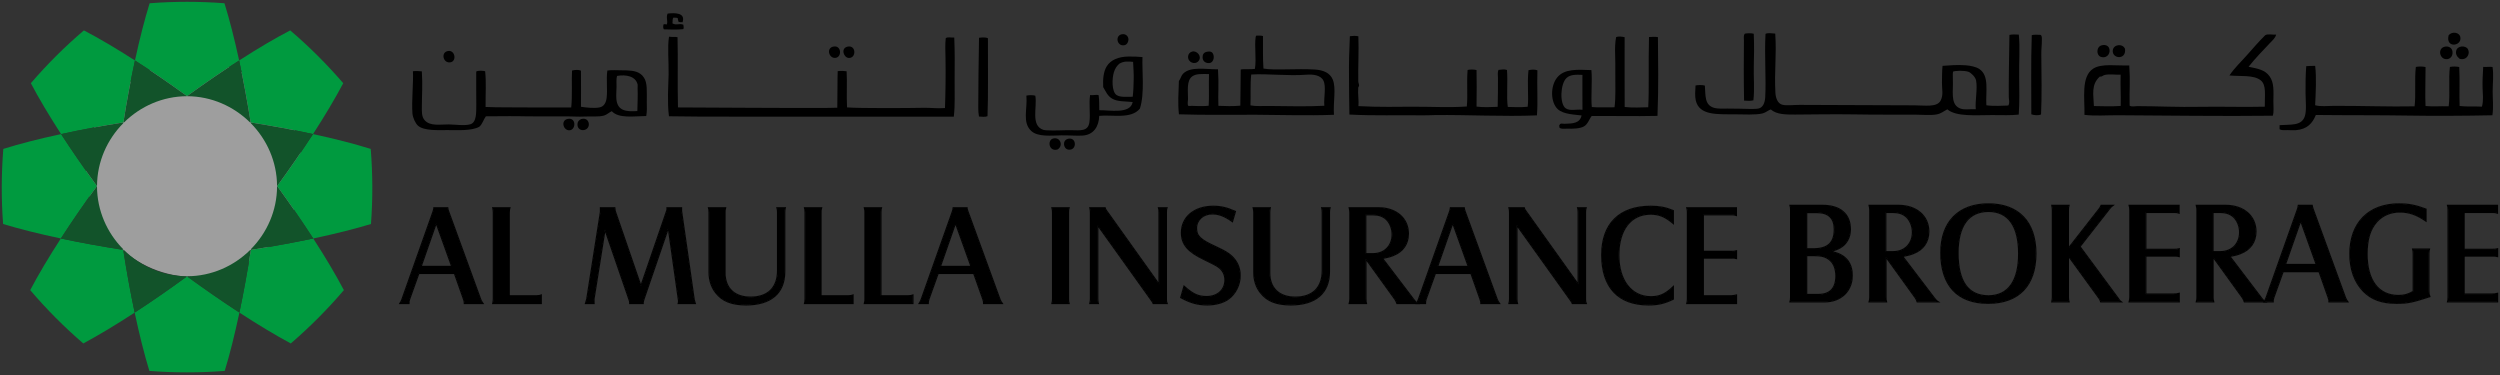 <?xml version="1.0" encoding="UTF-8"?>
<svg width="506px" height="76px" viewBox="0 0 506 76" version="1.1" xmlns="http://www.w3.org/2000/svg" xmlns:xlink="http://www.w3.org/1999/xlink">
    <rect x="0" y="0" width="506" height="76" fill="#333333" stroke="none"/>
    <title>Group 3</title>
    <defs>
        <polyline id="path-1" points="0 30.851 301.735 32.886 301.873 2.034 0.135 0"></polyline>
    </defs>
    <g id="web-final" stroke="none" stroke-width="1" fill="none" fill-rule="evenodd">
        <g id="websit-2" transform="translate(-23, -34)">
            <g id="Group-3" transform="translate(23.356, 34.368)">
                <circle id="Oval" fill="#FFFFFF" opacity="0.527" cx="38.891" cy="33.83" r="21.846"></circle>
                <g id="Group-2">
                    <g id="Group">
                        <path d="M48.099,62.899 C51.929,65.396 55.399,67.475 58.498,69.147 C62.342,65.831 65.965,62.207 69.244,58.352 C67.597,55.227 65.533,51.739 63.043,47.901 C59.111,48.73 54.885,49.502 50.424,50.213 C49.714,54.7 48.935,58.939 48.099,62.899" id="Fill-1" fill="#009A3F"></path>
                        <path d="M26.901,62.899 C27.855,67.378 28.848,71.329 29.876,74.704 C34.936,75.099 40.065,75.099 45.125,74.704 C46.162,71.329 47.143,67.378 48.099,62.899 C44.709,60.697 41.166,58.242 37.494,55.571 C33.834,58.242 30.289,60.697 26.901,62.899" id="Fill-3" fill="#009A3F"></path>
                        <path d="M11.959,47.901 C9.471,51.739 7.402,55.227 5.76,58.351 C9.036,62.207 12.655,65.831 16.503,69.147 C19.588,67.482 23.083,65.396 26.902,62.899 C26.059,58.939 25.284,54.7 24.588,50.213 C20.117,49.503 15.886,48.743 11.959,47.901" id="Fill-5" fill="#009A3F"></path>
                        <path d="M12.003,26.771 C7.564,27.718 3.648,28.732 0.314,29.772 C-0.085,34.819 -0.109,39.933 0.272,44.97 C3.605,45.978 7.516,46.961 11.959,47.902 C14.148,44.515 16.595,40.956 19.266,37.287 C16.612,33.654 14.188,30.129 12.003,26.771" id="Fill-7" fill="#009A3F"></path>
                        <path d="M26.96,11.872 C23.148,9.423 19.696,7.388 16.627,5.784 C12.795,9.044 9.168,12.65 5.892,16.473 C7.5,19.536 9.553,22.97 12.003,26.77 C15.936,25.905 20.159,25.122 24.614,24.413 C25.33,19.959 26.11,15.761 26.96,11.872" id="Fill-9" fill="#009A3F"></path>
                        <path d="M48.047,11.872 C47.09,7.457 46.104,3.598 45.074,0.292 C40.044,-0.097 34.95,-0.097 29.931,0.292 C28.907,3.598 27.917,7.457 26.96,11.872 C30.331,14.018 33.848,16.445 37.494,19.082 C41.149,16.445 44.679,14.018 48.047,11.872" id="Fill-11" fill="#009A3F"></path>
                        <path d="M62.998,26.771 C65.452,22.97 67.49,19.536 69.115,16.472 C65.82,12.649 62.21,9.044 58.384,5.785 C55.294,7.388 51.846,9.423 48.047,11.872 C48.887,15.76 49.665,19.959 50.383,24.413 C54.844,25.122 59.074,25.905 62.998,26.771" id="Fill-13" fill="#009A3F"></path>
                        <path d="M74.679,29.772 C71.339,28.733 67.435,27.724 62.998,26.77 C60.81,30.129 58.395,33.654 55.742,37.287 C58.405,40.956 60.853,44.516 63.043,47.901 C67.489,46.961 71.397,45.978 74.728,44.97 C75.111,39.933 75.089,34.82 74.679,29.772" id="Fill-15" fill="#009A3F"></path>
                        <path d="M55.718,37.34 C55.718,42.25 53.686,46.752 50.443,50.043 C50.431,50.099 50.423,50.162 50.423,50.213 C54.885,49.503 59.111,48.73 63.043,47.902 C60.853,44.515 58.405,40.956 55.742,37.287 C55.735,37.305 55.718,37.316 55.718,37.34" id="Fill-17" fill="#12532A"></path>
                        <path d="M50.26,50.242 C46.963,53.498 42.458,55.526 37.549,55.544 C37.529,55.555 37.514,55.566 37.494,55.572 C41.166,58.242 44.708,60.698 48.099,62.899 C48.935,58.939 49.714,54.7 50.424,50.213 C50.361,50.231 50.31,50.231 50.26,50.242" id="Fill-19" fill="#12532A"></path>
                        <path d="M37.461,55.544 C32.54,55.525 28.033,53.493 24.746,50.242 C24.696,50.231 24.637,50.231 24.588,50.213 C25.284,54.7 26.059,58.939 26.901,62.9 C30.289,60.698 33.834,58.242 37.494,55.571 C37.484,55.566 37.473,55.555 37.461,55.544" id="Fill-21" fill="#12532A"></path>
                        <path d="M24.564,50.054 C21.311,46.763 19.284,42.25 19.279,37.328 C19.273,37.316 19.266,37.3 19.266,37.287 C16.595,40.956 14.148,44.515 11.959,47.901 C15.886,48.743 20.117,49.502 24.588,50.213 C24.588,50.161 24.572,50.112 24.564,50.054" id="Fill-23" fill="#12532A"></path>
                        <path d="M19.284,37.265 C19.304,32.351 21.336,27.857 24.588,24.577 C24.594,24.518 24.606,24.466 24.614,24.413 C20.159,25.122 15.936,25.905 12.003,26.771 C14.188,30.129 16.612,33.654 19.266,37.287 C19.266,37.281 19.273,37.27 19.284,37.265" id="Fill-25" fill="#12532A"></path>
                        <path d="M24.781,24.384 C28.074,21.143 32.563,19.125 37.463,19.106 C37.473,19.095 37.484,19.095 37.494,19.082 C33.849,16.445 30.331,14.018 26.96,11.871 C26.11,15.761 25.33,19.959 24.614,24.414 C24.676,24.397 24.726,24.39 24.781,24.384" id="Fill-27" fill="#12532A"></path>
                        <path d="M37.544,19.106 C42.437,19.125 46.923,21.143 50.219,24.384 C50.276,24.39 50.341,24.397 50.383,24.413 C49.665,19.959 48.888,15.761 48.047,11.872 C44.68,14.018 41.149,16.445 37.494,19.082 C37.514,19.095 37.529,19.095 37.544,19.106" id="Fill-29" fill="#12532A"></path>
                        <path d="M50.418,24.576 C53.664,27.874 55.696,32.351 55.718,37.252 C55.718,37.264 55.735,37.281 55.742,37.287 C58.394,33.654 60.809,30.129 62.998,26.77 C59.074,25.905 54.844,25.122 50.383,24.413 C50.403,24.467 50.41,24.523 50.418,24.576" id="Fill-31" fill="#12532A"></path>
                    </g>
                    <path d="M91.073,53.557 L87.934,44.818 L84.882,53.557 L91.073,53.557 Z M82.529,60.246 C82.44,60.533 82.416,60.711 82.416,61.058 L80.583,61.058 C80.788,60.736 80.873,60.533 80.991,60.246 L87.322,42.376 C87.409,42.084 87.439,41.935 87.467,41.679 L90.258,41.679 C90.286,41.911 90.319,42.052 90.405,42.319 L96.941,60.246 C97.059,60.533 97.145,60.687 97.407,61.058 L93.629,61.058 C93.629,60.736 93.603,60.594 93.483,60.246 L91.624,54.984 L84.419,54.984 L82.529,60.246 Z" id="Fill-33" fill="#FFFFFF"></path>
                    <path d="M91.073,53.557 L87.934,44.818 L84.882,53.557 L91.073,53.557 Z M82.529,60.246 C82.44,60.533 82.416,60.711 82.416,61.058 L80.583,61.058 C80.788,60.736 80.873,60.533 80.991,60.246 L87.322,42.376 C87.409,42.084 87.439,41.935 87.467,41.679 L90.258,41.679 C90.286,41.911 90.319,42.052 90.405,42.319 L96.941,60.246 C97.059,60.533 97.145,60.687 97.407,61.058 L93.629,61.058 C93.629,60.736 93.603,60.594 93.483,60.246 L91.624,54.984 L84.419,54.984 L82.529,60.246 Z" id="Stroke-35" stroke="#000000" stroke-width="0.25" fill="#000000"></path>
                    <path d="M99.379,61.057 C99.465,60.687 99.496,60.445 99.496,60.155 L99.496,42.608 C99.496,42.287 99.465,42.084 99.379,41.68 L102.839,41.68 C102.75,42.026 102.721,42.261 102.721,42.608 L102.721,59.492 L108.215,59.492 C108.736,59.492 108.852,59.459 109.201,59.344 L109.201,61.057 L99.379,61.057 Z" id="Fill-37" fill="#FFFFFF"></path>
                    <path d="M99.379,61.057 C99.465,60.687 99.496,60.445 99.496,60.155 L99.496,42.608 C99.496,42.287 99.465,42.084 99.379,41.68 L102.839,41.68 C102.75,42.026 102.721,42.261 102.721,42.608 L102.721,59.492 L108.215,59.492 C108.736,59.492 108.852,59.459 109.201,59.344 L109.201,61.057 L99.379,61.057 Z" id="Stroke-39" stroke="#000000" stroke-width="0.25" fill="#000000"></path>
                    <path d="M119.861,60.212 L119.861,60.327 C119.89,60.851 119.89,60.851 119.89,61.057 L118.146,61.057 C118.291,60.567 118.35,60.387 118.408,60.155 L121.173,42.525 L121.173,42.227 L121.173,41.68 L124.072,41.68 C124.105,42.027 124.131,42.196 124.191,42.434 L129.366,57.484 L134.564,42.344 C134.623,42.196 134.653,42.053 134.653,41.847 L134.653,41.68 L137.589,41.68 L137.589,41.877 L137.589,42.083 L137.589,42.344 L140.139,60.212 C140.17,60.419 140.23,60.567 140.376,61.057 L136.919,61.057 C136.979,60.851 136.979,60.768 136.979,60.617 C136.979,60.534 136.979,60.387 136.948,60.27 L134.914,45.804 L129.975,60.212 C129.885,60.476 129.829,60.71 129.829,60.909 L129.829,61.057 L127.095,61.057 L127.095,60.886 C127.095,60.71 127.066,60.502 126.975,60.327 L122.096,46.148 L119.861,60.212 Z" id="Fill-41" fill="#FFFFFF"></path>
                    <path d="M119.861,60.212 L119.861,60.327 C119.89,60.851 119.89,60.851 119.89,61.057 L118.146,61.057 C118.291,60.567 118.35,60.387 118.408,60.155 L121.173,42.525 L121.173,42.227 L121.173,41.68 L124.072,41.68 C124.105,42.027 124.131,42.196 124.191,42.434 L129.366,57.484 L134.564,42.344 C134.623,42.196 134.653,42.053 134.653,41.847 L134.653,41.68 L137.589,41.68 L137.589,41.877 L137.589,42.083 L137.589,42.344 L140.139,60.212 C140.17,60.419 140.23,60.567 140.376,61.057 L136.919,61.057 C136.979,60.851 136.979,60.768 136.979,60.617 C136.979,60.534 136.979,60.387 136.948,60.27 L134.914,45.804 L129.975,60.212 C129.885,60.476 129.829,60.71 129.829,60.909 L129.829,61.057 L127.095,61.057 L127.095,60.886 C127.095,60.71 127.066,60.502 126.975,60.327 L122.096,46.148 L119.861,60.212 Z" id="Stroke-43" stroke="#000000" stroke-width="0.25" fill="#000000"></path>
                    <path d="M158.589,41.679 C158.503,42.027 158.473,42.196 158.473,42.608 L158.473,54.632 C158.473,58.965 155.682,61.345 150.661,61.345 C147.753,61.345 145.837,60.593 144.525,58.91 C143.628,57.805 143.163,56.346 143.163,54.786 L143.163,42.608 C143.163,42.288 143.131,42.053 143.045,41.679 L146.504,41.679 C146.418,42.053 146.389,42.262 146.389,42.608 L146.389,54.844 C146.389,57.953 148.308,59.779 151.558,59.779 C155.048,59.779 157.023,57.862 157.023,54.402 L157.023,42.608 C157.023,42.196 156.993,41.992 156.903,41.679 L158.589,41.679 Z" id="Fill-45" fill="#FFFFFF"></path>
                    <path d="M158.589,41.679 C158.503,42.027 158.473,42.196 158.473,42.608 L158.473,54.632 C158.473,58.965 155.682,61.345 150.661,61.345 C147.753,61.345 145.837,60.593 144.525,58.91 C143.628,57.805 143.163,56.346 143.163,54.786 L143.163,42.608 C143.163,42.288 143.131,42.053 143.045,41.679 L146.504,41.679 C146.418,42.053 146.389,42.262 146.389,42.608 L146.389,54.844 C146.389,57.953 148.308,59.779 151.558,59.779 C155.048,59.779 157.023,57.862 157.023,54.402 L157.023,42.608 C157.023,42.196 156.993,41.992 156.903,41.679 L158.589,41.679 Z" id="Stroke-47" stroke="#000000" stroke-width="0.25" fill="#000000"></path>
                    <path d="M162.481,61.057 C162.565,60.687 162.597,60.445 162.597,60.155 L162.597,42.608 C162.597,42.287 162.565,42.084 162.481,41.68 L165.935,41.68 C165.854,42.026 165.822,42.261 165.822,42.608 L165.822,59.492 L171.311,59.492 C171.84,59.492 171.95,59.459 172.302,59.344 L172.302,61.057 L162.481,61.057 Z" id="Fill-49" fill="#FFFFFF"></path>
                    <path d="M162.481,61.057 C162.565,60.687 162.597,60.445 162.597,60.155 L162.597,42.608 C162.597,42.287 162.565,42.084 162.481,41.68 L165.935,41.68 C165.854,42.026 165.822,42.261 165.822,42.608 L165.822,59.492 L171.311,59.492 C171.84,59.492 171.95,59.459 172.302,59.344 L172.302,61.057 L162.481,61.057 Z" id="Stroke-51" stroke="#000000" stroke-width="0.25" fill="#000000"></path>
                    <path d="M174.594,61.057 C174.682,60.687 174.71,60.445 174.71,60.155 L174.71,42.608 C174.71,42.287 174.682,42.084 174.594,41.68 L178.052,41.68 C177.964,42.026 177.935,42.261 177.935,42.608 L177.935,59.492 L183.429,59.492 C183.953,59.492 184.07,59.459 184.417,59.344 L184.417,61.057 L174.594,61.057 Z" id="Fill-53" fill="#FFFFFF"></path>
                    <path d="M174.594,61.057 C174.682,60.687 174.71,60.445 174.71,60.155 L174.71,42.608 C174.71,42.287 174.682,42.084 174.594,41.68 L178.052,41.68 C177.964,42.026 177.935,42.261 177.935,42.608 L177.935,59.492 L183.429,59.492 C183.953,59.492 184.07,59.459 184.417,59.344 L184.417,61.057 L174.594,61.057 Z" id="Stroke-55" stroke="#000000" stroke-width="0.25" fill="#000000"></path>
                    <path d="M196.177,53.557 L193.041,44.818 L189.987,53.557 L196.177,53.557 Z M187.639,60.246 C187.551,60.533 187.52,60.711 187.52,61.058 L185.687,61.058 C185.892,60.736 185.982,60.533 186.095,60.246 L192.429,42.376 C192.518,42.084 192.546,41.935 192.577,41.679 L195.365,41.679 C195.394,41.911 195.423,42.052 195.512,42.319 L202.05,60.246 C202.164,60.533 202.255,60.687 202.515,61.058 L198.732,61.058 C198.732,60.736 198.707,60.594 198.593,60.246 L196.726,54.984 L189.523,54.984 L187.639,60.246 Z" id="Fill-57" fill="#FFFFFF"></path>
                    <path d="M196.177,53.557 L193.041,44.818 L189.987,53.557 L196.177,53.557 Z M187.639,60.246 C187.551,60.533 187.52,60.711 187.52,61.058 L185.687,61.058 C185.892,60.736 185.982,60.533 186.095,60.246 L192.429,42.376 C192.518,42.084 192.546,41.935 192.577,41.679 L195.365,41.679 C195.394,41.911 195.423,42.052 195.512,42.319 L202.05,60.246 C202.164,60.533 202.255,60.687 202.515,61.058 L198.732,61.058 C198.732,60.736 198.707,60.594 198.593,60.246 L196.726,54.984 L189.523,54.984 L187.639,60.246 Z" id="Stroke-59" stroke="#000000" stroke-width="0.25" fill="#000000"></path>
                    <path d="M216.021,41.679 C215.932,41.992 215.908,42.17 215.908,42.608 L215.908,60.131 C215.908,60.567 215.932,60.737 216.021,61.057 L212.563,61.057 C212.651,60.687 212.68,60.444 212.68,60.131 L212.68,42.608 C212.68,42.288 212.651,42.053 212.563,41.679 L216.021,41.679 Z" id="Fill-61" fill="#FFFFFF"></path>
                    <path d="M216.021,41.679 C215.932,41.992 215.908,42.17 215.908,42.608 L215.908,60.131 C215.908,60.567 215.932,60.737 216.021,61.057 L212.563,61.057 C212.651,60.687 212.68,60.444 212.68,60.131 L212.68,42.608 C212.68,42.288 212.651,42.053 212.563,41.679 L216.021,41.679 Z" id="Stroke-63" stroke="#000000" stroke-width="0.25" fill="#000000"></path>
                    <path d="M221.829,60.131 C221.829,60.502 221.861,60.711 221.945,61.058 L220.231,61.058 C220.316,60.687 220.348,60.444 220.348,60.131 L220.348,42.609 C220.348,42.262 220.316,42.052 220.231,41.679 L223.313,41.679 C223.372,41.935 223.401,41.993 223.66,42.345 L234.235,57.157 L234.235,42.609 C234.235,42.262 234.202,42.027 234.123,41.679 L235.836,41.679 C235.744,41.993 235.72,42.146 235.72,42.609 L235.72,60.181 C235.72,60.653 235.744,60.768 235.862,61.058 L233.045,61.058 L232.928,60.794 C232.839,60.653 232.725,60.502 232.609,60.327 L221.829,45.256 L221.829,60.131 Z" id="Fill-65" fill="#FFFFFF"></path>
                    <path d="M221.829,60.131 C221.829,60.502 221.861,60.711 221.945,61.058 L220.231,61.058 C220.316,60.687 220.348,60.444 220.348,60.131 L220.348,42.609 C220.348,42.262 220.316,42.052 220.231,41.679 L223.313,41.679 C223.372,41.935 223.401,41.993 223.66,42.345 L234.235,57.157 L234.235,42.609 C234.235,42.262 234.202,42.027 234.123,41.679 L235.836,41.679 C235.744,41.993 235.72,42.146 235.72,42.609 L235.72,60.181 C235.72,60.653 235.744,60.768 235.862,61.058 L233.045,61.058 L232.928,60.794 C232.839,60.653 232.725,60.502 232.609,60.327 L221.829,45.256 L221.829,60.131 Z" id="Stroke-67" stroke="#000000" stroke-width="0.25" fill="#000000"></path>
                    <path d="M239.288,57.549 C241.148,59.205 242.195,59.657 243.88,59.657 C246.061,59.657 247.566,58.303 247.566,56.32 C247.566,55.187 247.138,54.345 246.177,53.649 C245.768,53.362 244.929,52.918 243.358,52.167 C240.045,50.597 238.766,49.088 238.766,46.73 C238.766,43.558 241.378,41.385 245.184,41.385 C246.79,41.385 248.004,41.68 249.691,42.433 L249.086,44.495 C247.517,43.37 246.319,42.921 245.013,42.921 C243.182,42.921 241.818,44.147 241.818,45.804 C241.818,47.401 242.571,48.131 245.829,49.608 C247.868,50.547 248.882,51.23 249.573,52.167 C250.301,53.093 250.651,54.204 250.651,55.42 C250.651,57.277 249.754,59.08 248.3,60.155 C247.249,60.909 245.711,61.344 243.997,61.344 C242.053,61.344 240.626,60.943 238.623,59.868 L239.288,57.549 Z" id="Fill-69" fill="#FFFFFF"></path>
                    <path d="M239.288,57.549 C241.148,59.205 242.195,59.657 243.88,59.657 C246.061,59.657 247.566,58.303 247.566,56.32 C247.566,55.187 247.138,54.345 246.177,53.649 C245.768,53.362 244.929,52.918 243.358,52.167 C240.045,50.597 238.766,49.088 238.766,46.73 C238.766,43.558 241.378,41.385 245.184,41.385 C246.79,41.385 248.004,41.68 249.691,42.433 L249.086,44.495 C247.517,43.37 246.319,42.921 245.013,42.921 C243.182,42.921 241.818,44.147 241.818,45.804 C241.818,47.401 242.571,48.131 245.829,49.608 C247.868,50.547 248.882,51.23 249.573,52.167 C250.301,53.093 250.651,54.204 250.651,55.42 C250.651,57.277 249.754,59.08 248.3,60.155 C247.249,60.909 245.711,61.344 243.997,61.344 C242.053,61.344 240.626,60.943 238.623,59.868 L239.288,57.549 Z" id="Stroke-71" stroke="#000000" stroke-width="0.25" fill="#000000"></path>
                    <path d="M268.839,41.679 C268.753,42.027 268.723,42.196 268.723,42.608 L268.723,54.632 C268.723,58.965 265.933,61.345 260.904,61.345 C257.998,61.345 256.083,60.593 254.778,58.91 C253.874,57.805 253.409,56.346 253.409,54.786 L253.409,42.608 C253.409,42.288 253.38,42.053 253.293,41.679 L256.75,41.679 C256.664,42.053 256.633,42.262 256.633,42.608 L256.633,54.844 C256.633,57.953 258.551,59.779 261.805,59.779 C265.292,59.779 267.273,57.862 267.273,54.402 L267.273,42.608 C267.273,42.196 267.241,41.992 267.155,41.679 L268.839,41.679 Z" id="Fill-73" fill="#FFFFFF"></path>
                    <path d="M268.839,41.679 C268.753,42.027 268.723,42.196 268.723,42.608 L268.723,54.632 C268.723,58.965 265.933,61.345 260.904,61.345 C257.998,61.345 256.083,60.593 254.778,58.91 C253.874,57.805 253.409,56.346 253.409,54.786 L253.409,42.608 C253.409,42.288 253.38,42.053 253.293,41.679 L256.75,41.679 C256.664,42.053 256.633,42.262 256.633,42.608 L256.633,54.844 C256.633,57.953 258.551,59.779 261.805,59.779 C265.292,59.779 267.273,57.862 267.273,54.402 L267.273,42.608 C267.273,42.196 267.241,41.992 267.155,41.679 L268.839,41.679 Z" id="Stroke-75" stroke="#000000" stroke-width="0.25" fill="#000000"></path>
                    <path d="M277.576,50.977 C279.849,50.977 281.419,49.378 281.419,47.085 C281.419,45.861 280.922,44.643 280.111,43.941 C279.442,43.37 278.629,43.099 277.438,43.099 L276.071,43.099 L276.071,50.977 L277.576,50.977 Z M276.102,60.131 C276.102,60.476 276.129,60.687 276.213,61.058 L272.73,61.058 C272.815,60.711 272.847,60.502 272.847,60.131 L272.847,42.609 C272.847,42.319 272.815,42.084 272.73,41.679 L278.629,41.679 C282.228,41.679 284.702,43.803 284.702,46.936 C284.702,49.031 283.598,50.596 281.62,51.355 C280.982,51.614 280.516,51.728 279.47,51.934 L285.833,60.304 C286.213,60.768 286.239,60.828 286.618,61.058 L282.377,61.058 C282.257,60.711 282.171,60.533 281.968,60.212 L276.102,52.075 L276.102,60.131 Z" id="Fill-77" fill="#FFFFFF"></path>
                    <path d="M277.576,50.977 C279.849,50.977 281.419,49.378 281.419,47.085 C281.419,45.861 280.922,44.643 280.111,43.941 C279.442,43.37 278.629,43.099 277.438,43.099 L276.071,43.099 L276.071,50.977 L277.576,50.977 Z M276.102,60.131 C276.102,60.476 276.129,60.687 276.213,61.058 L272.73,61.058 C272.815,60.711 272.847,60.502 272.847,60.131 L272.847,42.609 C272.847,42.319 272.815,42.084 272.73,41.679 L278.629,41.679 C282.228,41.679 284.702,43.803 284.702,46.936 C284.702,49.031 283.598,50.596 281.62,51.355 C280.982,51.614 280.516,51.728 279.47,51.934 L285.833,60.304 C286.213,60.768 286.239,60.828 286.618,61.058 L282.377,61.058 C282.257,60.711 282.171,60.533 281.968,60.212 L276.102,52.075 L276.102,60.131 Z" id="Stroke-79" stroke="#000000" stroke-width="0.25" fill="#000000"></path>
                    <path d="M296.815,53.557 L293.679,44.818 L290.626,53.557 L296.815,53.557 Z M288.271,60.246 C288.187,60.533 288.158,60.711 288.158,61.058 L286.325,61.058 C286.53,60.736 286.618,60.533 286.733,60.246 L293.065,42.376 C293.156,42.084 293.179,41.935 293.21,41.679 L296,41.679 C296.028,41.911 296.057,42.052 296.147,42.319 L302.685,60.246 C302.802,60.533 302.887,60.687 303.15,61.058 L299.37,61.058 C299.37,60.736 299.345,60.594 299.225,60.246 L297.366,54.984 L290.161,54.984 L288.271,60.246 Z" id="Fill-81" fill="#FFFFFF"></path>
                    <path d="M296.815,53.557 L293.679,44.818 L290.626,53.557 L296.815,53.557 Z M288.271,60.246 C288.187,60.533 288.158,60.711 288.158,61.058 L286.325,61.058 C286.53,60.736 286.618,60.533 286.733,60.246 L293.065,42.376 C293.156,42.084 293.179,41.935 293.21,41.679 L296,41.679 C296.028,41.911 296.057,42.052 296.147,42.319 L302.685,60.246 C302.802,60.533 302.887,60.687 303.15,61.058 L299.37,61.058 C299.37,60.736 299.345,60.594 299.225,60.246 L297.366,54.984 L290.161,54.984 L288.271,60.246 Z" id="Stroke-83" stroke="#000000" stroke-width="0.25" fill="#000000"></path>
                    <path d="M306.662,60.131 C306.662,60.502 306.69,60.711 306.781,61.058 L305.066,61.058 C305.154,60.687 305.181,60.444 305.181,60.131 L305.181,42.609 C305.181,42.262 305.154,42.052 305.066,41.679 L308.146,41.679 C308.204,41.935 308.232,41.993 308.492,42.345 L319.07,57.157 L319.07,42.609 C319.07,42.262 319.04,42.027 318.954,41.679 L320.667,41.679 C320.58,41.993 320.55,42.146 320.55,42.609 L320.55,60.181 C320.55,60.653 320.58,60.768 320.697,61.058 L317.878,61.058 L317.762,60.794 C317.674,60.653 317.558,60.502 317.442,60.327 L306.662,45.256 L306.662,60.131 Z" id="Fill-85" fill="#FFFFFF"></path>
                    <path d="M306.662,60.131 C306.662,60.502 306.69,60.711 306.781,61.058 L305.066,61.058 C305.154,60.687 305.181,60.444 305.181,60.131 L305.181,42.609 C305.181,42.262 305.154,42.052 305.066,41.679 L308.146,41.679 C308.204,41.935 308.232,41.993 308.492,42.345 L319.07,57.157 L319.07,42.609 C319.07,42.262 319.04,42.027 318.954,41.679 L320.667,41.679 C320.58,41.993 320.55,42.146 320.55,42.609 L320.55,60.181 C320.55,60.653 320.58,60.768 320.697,61.058 L317.878,61.058 L317.762,60.794 C317.674,60.653 317.558,60.502 317.442,60.327 L306.662,45.256 L306.662,60.131 Z" id="Stroke-87" stroke="#000000" stroke-width="0.25" fill="#000000"></path>
                    <path d="M338.327,44.878 C336.613,43.451 335.45,42.979 333.712,42.979 C329.73,42.979 327.288,46.149 327.288,51.288 C327.288,56.38 329.841,59.691 333.798,59.691 C335.538,59.691 336.704,59.171 338.327,57.63 L338.327,60.181 C336.495,61.058 335.247,61.344 333.272,61.344 C327.168,61.344 323.833,57.771 323.833,51.23 C323.833,44.935 327.406,41.385 333.741,41.385 C335.509,41.385 336.762,41.622 338.327,42.261 L338.327,44.878 Z" id="Fill-89" fill="#FFFFFF"></path>
                    <path d="M338.327,44.878 C336.613,43.451 335.45,42.979 333.712,42.979 C329.73,42.979 327.288,46.149 327.288,51.288 C327.288,56.38 329.841,59.691 333.798,59.691 C335.538,59.691 336.704,59.171 338.327,57.63 L338.327,60.181 C336.495,61.058 335.247,61.344 333.272,61.344 C327.168,61.344 323.833,57.771 323.833,51.23 C323.833,44.935 327.406,41.385 333.741,41.385 C335.509,41.385 336.762,41.622 338.327,42.261 L338.327,44.878 Z" id="Stroke-91" stroke="#000000" stroke-width="0.25" fill="#000000"></path>
                    <path d="M351.087,41.679 L351.087,43.245 C350.703,43.13 350.56,43.099 350.189,43.099 L344.398,43.099 L344.398,50.51 L350.035,50.51 C350.589,50.51 350.674,50.51 351.111,50.395 L351.111,51.96 C350.732,51.869 350.62,51.869 350.064,51.869 L344.398,51.869 L344.398,59.493 L350.007,59.493 C350.354,59.493 350.589,59.458 351.111,59.343 L351.111,61.057 L341.053,61.057 C341.144,60.711 341.179,60.502 341.179,60.131 L341.179,42.608 C341.179,42.196 341.144,42.027 341.053,41.679 L351.087,41.679 Z" id="Fill-93" fill="#FFFFFF"></path>
                    <path d="M351.087,41.679 L351.087,43.245 C350.703,43.13 350.56,43.099 350.189,43.099 L344.398,43.099 L344.398,50.51 L350.035,50.51 C350.589,50.51 350.674,50.51 351.111,50.395 L351.111,51.96 C350.732,51.869 350.62,51.869 350.064,51.869 L344.398,51.869 L344.398,59.493 L350.007,59.493 C350.354,59.493 350.589,59.458 351.111,59.343 L351.111,61.057 L341.053,61.057 C341.144,60.711 341.179,60.502 341.179,60.131 L341.179,42.608 C341.179,42.196 341.144,42.027 341.053,41.679 L351.087,41.679 Z" id="Stroke-95" stroke="#000000" stroke-width="0.25" fill="#000000"></path>
                    <path d="M367.628,59.236 C370.026,59.236 371.227,58.002 371.227,55.491 C371.227,54.055 370.791,52.911 369.944,52.235 C369.148,51.591 368.333,51.359 366.746,51.359 L365.316,51.359 L365.316,59.236 L367.628,59.236 Z M366.723,49.982 C369.592,49.982 370.907,48.748 370.907,46.055 C370.907,43.799 369.737,42.658 367.397,42.658 L365.316,42.658 L365.316,49.982 L366.723,49.982 Z M368.532,41.195 C372.106,41.195 374.162,42.949 374.162,46.029 C374.162,47.699 373.398,49.071 372.077,49.808 C371.546,50.097 371.173,50.242 370.202,50.534 C373.079,51.036 374.536,52.701 374.536,55.399 C374.536,58.533 372.261,60.729 368.943,60.729 L361.945,60.729 C362.037,60.38 362.066,60.169 362.066,59.761 L362.066,42.132 C362.066,41.716 362.037,41.545 361.945,41.195 L368.532,41.195 Z" id="Fill-97" fill="#FFFFFF"></path>
                    <path d="M367.628,59.236 C370.026,59.236 371.227,58.002 371.227,55.491 C371.227,54.055 370.791,52.911 369.944,52.235 C369.148,51.591 368.333,51.359 366.746,51.359 L365.316,51.359 L365.316,59.236 L367.628,59.236 Z M366.723,49.982 C369.592,49.982 370.907,48.748 370.907,46.055 C370.907,43.799 369.737,42.658 367.397,42.658 L365.316,42.658 L365.316,49.982 L366.723,49.982 Z M368.532,41.195 C372.106,41.195 374.162,42.949 374.162,46.029 C374.162,47.699 373.398,49.071 372.077,49.808 C371.546,50.097 371.173,50.242 370.202,50.534 C373.079,51.036 374.536,52.701 374.536,55.399 C374.536,58.533 372.261,60.729 368.943,60.729 L361.945,60.729 C362.037,60.38 362.066,60.169 362.066,59.761 L362.066,42.132 C362.066,41.716 362.037,41.545 361.945,41.195 L368.532,41.195 Z" id="Stroke-99" stroke="#000000" stroke-width="0.25" fill="#000000"></path>
                    <path d="M382.854,50.568 C385.14,50.568 386.719,48.956 386.719,46.644 C386.719,45.411 386.225,44.183 385.404,43.475 C384.731,42.9 383.908,42.626 382.706,42.626 L381.326,42.626 L381.326,50.568 L382.854,50.568 Z M381.361,59.796 C381.361,60.143 381.394,60.356 381.476,60.729 L377.958,60.729 C378.053,60.379 378.081,60.169 378.081,59.796 L378.081,42.131 C378.081,41.84 378.053,41.603 377.958,41.195 L383.908,41.195 C387.537,41.195 390.033,43.336 390.033,46.494 C390.033,48.606 388.923,50.184 386.932,50.95 C386.283,51.21 385.81,51.325 384.755,51.533 L391.175,59.969 C391.555,60.438 391.585,60.498 391.963,60.729 L387.687,60.729 C387.574,60.379 387.485,60.201 387.272,59.877 L381.361,51.675 L381.361,59.796 Z" id="Fill-101" fill="#FFFFFF"></path>
                    <path d="M382.854,50.568 C385.14,50.568 386.719,48.956 386.719,46.644 C386.719,45.411 386.225,44.183 385.404,43.475 C384.731,42.9 383.908,42.626 382.706,42.626 L381.326,42.626 L381.326,50.568 L382.854,50.568 Z M381.361,59.796 C381.361,60.143 381.394,60.356 381.476,60.729 L377.958,60.729 C378.053,60.379 378.081,60.169 378.081,59.796 L378.081,42.131 C378.081,41.84 378.053,41.603 377.958,41.195 L383.908,41.195 C387.537,41.195 390.033,43.336 390.033,46.494 C390.033,48.606 388.923,50.184 386.932,50.95 C386.283,51.21 385.81,51.325 384.755,51.533 L391.175,59.969 C391.555,60.438 391.585,60.498 391.963,60.729 L387.687,60.729 C387.574,60.379 387.485,60.201 387.272,59.877 L381.361,51.675 L381.361,59.796 Z" id="Stroke-103" stroke="#000000" stroke-width="0.25" fill="#000000"></path>
                    <path d="M395.953,50.823 C395.953,56.598 397.999,59.504 402.122,59.504 C406.082,59.504 408.22,56.516 408.22,50.999 C408.22,45.353 406.112,42.421 402.101,42.421 C398.091,42.421 395.953,45.353 395.953,50.823 M411.708,50.95 C411.708,57.416 408.252,61.019 402.036,61.019 C395.832,61.019 392.465,57.416 392.465,50.765 C392.465,44.559 396.04,40.899 402.101,40.899 C408.22,40.899 411.708,44.559 411.708,50.95" id="Fill-105" fill="#FFFFFF"></path>
                    <path d="M395.953,50.823 C395.953,56.598 397.999,59.504 402.122,59.504 C406.082,59.504 408.22,56.516 408.22,50.999 C408.22,45.353 406.112,42.421 402.101,42.421 C398.091,42.421 395.953,45.353 395.953,50.823 Z M411.708,50.95 C411.708,57.416 408.252,61.019 402.036,61.019 C395.832,61.019 392.465,57.416 392.465,50.765 C392.465,44.559 396.04,40.899 402.101,40.899 C408.22,40.899 411.708,44.559 411.708,50.95 Z" id="Stroke-107" stroke="#000000" stroke-width="0.25" fill="#000000"></path>
                    <path d="M418.29,59.796 C418.29,60.169 418.324,60.38 418.408,60.729 L414.929,60.729 C415.011,60.356 415.045,60.111 415.045,59.796 L415.045,42.132 C415.045,41.782 415.011,41.572 414.929,41.195 L418.408,41.195 C418.324,41.545 418.29,41.747 418.29,42.132 L418.29,49.866 L424.559,41.839 C424.683,41.666 424.767,41.511 424.912,41.195 L427.316,41.195 C426.991,41.429 426.899,41.545 426.615,41.897 L420.635,49.542 L428.312,59.935 C428.427,60.111 428.578,60.285 428.72,60.498 L429.019,60.729 L424.825,60.729 C424.709,60.356 424.651,60.2 424.478,59.993 L418.29,51.467 L418.29,59.796 Z" id="Fill-109" fill="#FFFFFF"></path>
                    <path d="M418.29,59.796 C418.29,60.169 418.324,60.38 418.408,60.729 L414.929,60.729 C415.011,60.356 415.045,60.111 415.045,59.796 L415.045,42.132 C415.045,41.782 415.011,41.572 414.929,41.195 L418.408,41.195 C418.324,41.545 418.29,41.747 418.29,42.132 L418.29,49.866 L424.559,41.839 C424.683,41.666 424.767,41.511 424.912,41.195 L427.316,41.195 C426.991,41.429 426.899,41.545 426.615,41.897 L420.635,49.542 L428.312,59.935 C428.427,60.111 428.578,60.285 428.72,60.498 L429.019,60.729 L424.825,60.729 C424.709,60.356 424.651,60.2 424.478,59.993 L418.29,51.467 L418.29,59.796 Z" id="Stroke-111" stroke="#000000" stroke-width="0.25" fill="#000000"></path>
                    <path d="M440.693,41.195 L440.693,42.773 C440.314,42.658 440.169,42.626 439.786,42.626 L433.958,42.626 L433.958,50.097 L439.647,50.097 C440.199,50.097 440.285,50.097 440.725,49.981 L440.725,51.559 C440.343,51.468 440.228,51.468 439.67,51.468 L433.958,51.468 L433.958,59.151 L439.612,59.151 C439.962,59.151 440.199,59.117 440.725,59.002 L440.725,60.729 L430.586,60.729 C430.679,60.379 430.716,60.169 430.716,59.796 L430.716,42.131 C430.716,41.716 430.679,41.545 430.586,41.195 L440.693,41.195 Z" id="Fill-113" fill="#FFFFFF"></path>
                    <path d="M440.693,41.195 L440.693,42.773 C440.314,42.658 440.169,42.626 439.786,42.626 L433.958,42.626 L433.958,50.097 L439.647,50.097 C440.199,50.097 440.285,50.097 440.725,49.981 L440.725,51.559 C440.343,51.468 440.228,51.468 439.67,51.468 L433.958,51.468 L433.958,59.151 L439.612,59.151 C439.962,59.151 440.199,59.117 440.725,59.002 L440.725,60.729 L430.586,60.729 C430.679,60.379 430.716,60.169 430.716,59.796 L430.716,42.131 C430.716,41.716 430.679,41.545 430.586,41.195 L440.693,41.195 Z" id="Stroke-115" stroke="#000000" stroke-width="0.25" fill="#000000"></path>
                    <path d="M449.069,50.568 C451.356,50.568 452.943,48.956 452.943,46.644 C452.943,45.411 452.44,44.183 451.617,43.475 C450.939,42.9 450.123,42.626 448.93,42.626 L447.548,42.626 L447.548,50.568 L449.069,50.568 Z M447.575,59.796 C447.575,60.143 447.609,60.356 447.696,60.729 L444.18,60.729 C444.269,60.379 444.299,60.169 444.299,59.796 L444.299,42.131 C444.299,41.84 444.269,41.603 444.18,41.195 L450.123,41.195 C453.755,41.195 456.248,43.336 456.248,46.494 C456.248,48.606 455.13,50.184 453.145,50.95 C452.498,51.21 452.03,51.325 450.978,51.533 L457.392,59.969 C457.771,60.438 457.805,60.498 458.173,60.729 L453.905,60.729 C453.787,60.379 453.698,60.201 453.495,59.877 L447.575,51.675 L447.575,59.796 Z" id="Fill-117" fill="#FFFFFF"></path>
                    <path d="M449.069,50.568 C451.356,50.568 452.943,48.956 452.943,46.644 C452.943,45.411 452.44,44.183 451.617,43.475 C450.939,42.9 450.123,42.626 448.93,42.626 L447.548,42.626 L447.548,50.568 L449.069,50.568 Z M447.575,59.796 C447.575,60.143 447.609,60.356 447.696,60.729 L444.18,60.729 C444.269,60.379 444.299,60.169 444.299,59.796 L444.299,42.131 C444.299,41.84 444.269,41.603 444.18,41.195 L450.123,41.195 C453.755,41.195 456.248,43.336 456.248,46.494 C456.248,48.606 455.13,50.184 453.145,50.95 C452.498,51.21 452.03,51.325 450.978,51.533 L457.392,59.969 C457.771,60.438 457.805,60.498 458.173,60.729 L453.905,60.729 C453.787,60.379 453.698,60.201 453.495,59.877 L447.575,51.675 L447.575,59.796 Z" id="Stroke-119" stroke="#000000" stroke-width="0.25" fill="#000000"></path>
                    <path d="M468.456,53.169 L465.303,44.359 L462.218,53.169 L468.456,53.169 Z M459.845,59.911 C459.759,60.2 459.73,60.379 459.73,60.73 L457.891,60.73 C458.086,60.405 458.173,60.2 458.294,59.911 L464.679,41.898 C464.766,41.603 464.794,41.453 464.823,41.196 L467.635,41.196 C467.677,41.43 467.693,41.572 467.785,41.84 L474.38,59.911 C474.501,60.2 474.583,60.355 474.848,60.73 L471.038,60.73 C471.038,60.405 470.995,60.262 470.888,59.911 L469.016,54.607 L461.755,54.607 L459.845,59.911 Z" id="Fill-121" fill="#FFFFFF"></path>
                    <path d="M468.456,53.169 L465.303,44.359 L462.218,53.169 L468.456,53.169 Z M459.845,59.911 C459.759,60.2 459.73,60.379 459.73,60.73 L457.891,60.73 C458.086,60.405 458.173,60.2 458.294,59.911 L464.679,41.898 C464.766,41.603 464.794,41.453 464.823,41.196 L467.635,41.196 C467.677,41.43 467.693,41.572 467.785,41.84 L474.38,59.911 C474.501,60.2 474.583,60.355 474.848,60.73 L471.038,60.73 C471.038,60.405 470.995,60.262 470.888,59.911 L469.016,54.607 L461.755,54.607 L459.845,59.911 Z" id="Stroke-123" stroke="#000000" stroke-width="0.25" fill="#000000"></path>
                    <path d="M490.666,44.385 C488.76,43.065 487.237,42.542 485.359,42.542 C483.492,42.542 481.906,43.215 480.729,44.5 C479.358,46.028 478.743,48.045 478.743,51.068 C478.743,56.367 481.055,59.441 485.071,59.441 C486.238,59.441 487,59.236 488.084,58.62 L488.084,50.973 C488.084,50.592 488.06,50.392 487.968,50.04 L491.368,50.04 C491.282,50.418 491.243,50.626 491.243,50.973 L491.243,58.499 C491.243,59.059 491.282,59.236 491.447,59.669 C487.911,60.814 486.972,61.019 484.721,61.019 C481.733,61.019 479.624,60.261 477.981,58.584 C476.187,56.748 475.256,54.171 475.256,51.036 C475.256,44.743 479.035,40.898 485.213,40.898 C487.116,40.898 488.528,41.164 490.666,41.955 L490.666,44.385 Z" id="Fill-125" fill="#FFFFFF"></path>
                    <path d="M490.666,44.385 C488.76,43.065 487.237,42.542 485.359,42.542 C483.492,42.542 481.906,43.215 480.729,44.5 C479.358,46.028 478.743,48.045 478.743,51.068 C478.743,56.367 481.055,59.441 485.071,59.441 C486.238,59.441 487,59.236 488.084,58.62 L488.084,50.973 C488.084,50.592 488.06,50.392 487.968,50.04 L491.368,50.04 C491.282,50.418 491.243,50.626 491.243,50.973 L491.243,58.499 C491.243,59.059 491.282,59.236 491.447,59.669 C487.911,60.814 486.972,61.019 484.721,61.019 C481.733,61.019 479.624,60.261 477.981,58.584 C476.187,56.748 475.256,54.171 475.256,51.036 C475.256,44.743 479.035,40.898 485.213,40.898 C487.116,40.898 488.528,41.164 490.666,41.955 L490.666,44.385 Z" id="Stroke-127" stroke="#000000" stroke-width="0.25" fill="#000000"></path>
                    <path d="M505.13,41.195 L505.13,42.773 C504.748,42.658 504.602,42.626 504.226,42.626 L498.395,42.626 L498.395,50.097 L504.076,50.097 C504.63,50.097 504.718,50.097 505.154,49.981 L505.154,51.559 C504.778,51.468 504.659,51.468 504.105,51.468 L498.395,51.468 L498.395,59.151 L504.047,59.151 C504.399,59.151 504.63,59.117 505.154,59.002 L505.154,60.729 L495.024,60.729 C495.108,60.379 495.142,60.169 495.142,59.796 L495.142,42.131 C495.142,41.716 495.108,41.545 495.024,41.195 L505.13,41.195 Z" id="Fill-129" fill="#FFFFFF"></path>
                    <path d="M505.13,41.195 L505.13,42.773 C504.748,42.658 504.602,42.626 504.226,42.626 L498.395,42.626 L498.395,50.097 L504.076,50.097 C504.63,50.097 504.718,50.097 505.154,49.981 L505.154,51.559 C504.778,51.468 504.659,51.468 504.105,51.468 L498.395,51.468 L498.395,59.151 L504.047,59.151 C504.399,59.151 504.63,59.117 505.154,59.002 L505.154,60.729 L495.024,60.729 C495.108,60.379 495.142,60.169 495.142,59.796 L495.142,42.131 C495.142,41.716 495.108,41.545 495.024,41.195 L505.13,41.195 Z" id="Stroke-131" stroke="#000000" stroke-width="0.25" fill="#000000"></path>
                    <g id="Group-136" transform="translate(202.441, 0.682)">
                        <mask id="mask-2" fill="white">
                            <use xlink:href="#path-1"></use>
                        </mask>
                        <g id="Clip-135"></g>
                        <path d="M292.808,6.08 C293.477,5.258 295.021,5.453 295.186,6.515 C295.466,8.337 292.12,8.753 292.808,6.08" id="Fill-134" fill="#000000" mask="url(#mask-2)"></path>
                    </g>
                    <g id="Group-139" transform="translate(421.474, 6.594)" fill="#000000">
                        <path d="M4.187,8.202 C3.776,8.295 3.527,8.655 3.192,8.521 C1.352,10.164 1.898,12.181 1.977,14.504 C3.788,14.53 5.448,14.614 7.403,14.48 C7.455,11.804 7.317,10.738 7.388,8.155 C6.495,8.202 5.16,7.976 4.187,8.202 M37.609,1.744 C36.189,3.245 34.603,4.877 33.283,6.547 C35.18,6.943 36.591,7.164 37.533,8.481 C38.494,9.812 38.322,11.583 38.303,13.584 C38.291,14.613 38.445,15.654 38.184,16.459 C27.775,16.586 16.802,16.414 6.805,16.364 C4.586,16.353 2.217,16.547 0.066,16.289 C0.137,12.912 -0.652,8.562 1.818,6.941 C3.521,5.826 6.584,6.383 9.133,6.281 C9.366,9.667 9.133,10.974 9.207,14.419 C9.63,14.709 10.254,14.518 10.769,14.517 C14.562,14.518 18.907,14.756 23.749,14.657 C27.466,14.583 32.369,14.742 36.563,14.632 C36.517,12.382 36.953,10.245 35.72,9.283 C34.272,8.15 31.583,8.53 29.405,8.311 C30.432,6.774 31.78,5.531 32.983,4.161 C34.173,2.803 35.367,1.444 36.64,0.174 C37.094,-0.165 38.147,0.109 38.862,0.034 C38.709,0.724 38.098,1.232 37.609,1.744 Z" id="Fill-137"></path>
                    </g>
                    <g id="Group-142" transform="translate(410.762, 6.661)" fill="#000000">
                        <path d="M1.839,0.022 C2.197,0.12 2.151,0.662 2.154,0.93 C2.179,1.962 2.026,2.891 2.044,3.968 C2.09,8.219 2.161,12.476 1.992,16.128 C1.529,16.396 0.501,16.305 0.022,16.105 C0.05,11.731 -0.091,5.573 0.111,0.087 C0.529,-0.061 1.547,0.025 1.839,0.022" id="Fill-140"></path>
                    </g>
                    <g id="Group-145" transform="translate(352.584, 6.36)" fill="#000000">
                        <path d="M2.018,0.104 C2.128,2.465 2.079,4.8 2.028,6.594 C1.962,8.914 2.212,11.042 1.951,13.576 C1.297,13.741 0.803,13.666 0.06,13.638 C-0.029,8.734 -0.001,5.593 0.03,1.478 C0.035,1.033 -0.1,0.501 0.211,0.084 C0.695,-0.016 1.542,-0.047 2.018,0.104" id="Fill-143"></path>
                    </g>
                    <g id="Group-148" transform="translate(313.788, 7.026)" fill="#000000">
                        <path d="M2.929,8.384 C1.637,9.576 1.499,13.711 2.778,14.543 C3.668,15.122 4.868,14.677 6.148,14.825 C6.151,12.251 6.117,10.28 6.138,7.761 C4.874,7.709 3.705,7.664 2.929,8.384 M5.966,15.973 C4.666,15.793 2.281,15.777 1.133,14.69 C-0.321,13.307 -0.4,10.044 1.038,8.28 C2.502,6.488 5.129,6.691 7.958,6.795 C8.164,9.072 7.829,12.264 8.038,14.272 C9.204,14.391 10.775,14.299 12.637,14.322 C12.911,12.101 12.767,10.286 12.797,7.504 C12.813,6.142 12.797,4.824 12.76,3.561 C12.718,2.377 12.749,1.189 12.96,0.112 C13.414,-0.084 14.123,0.012 14.681,0.131 C14.691,4.799 14.653,10.363 14.691,14.261 C16.326,14.45 18.094,14.339 19.459,14.314 C19.662,10.448 19.465,5.75 19.612,0.102 C20.343,0.081 20.83,0.005 21.42,0.123 C21.459,5.333 21.571,9.808 21.331,16.059 C16.534,16.172 12.294,16.052 8.02,16.078 C7.516,16.701 7.234,17.76 6.436,18.198 C5.598,18.656 4.208,18.679 2.978,18.651 C2.484,18.641 1.919,18.766 1.502,18.472 C1.536,18.219 1.32,18.077 1.511,17.898 C1.649,17.462 2.22,17.67 2.499,17.66 C4.193,17.618 5.626,17.567 5.966,15.973" id="Fill-146"></path>
                    </g>
                    <g id="Group-151" transform="translate(272.674, 6.892)" fill="#000000">
                        <path d="M1.905,0.09 C2.018,3.262 1.831,6.108 1.887,9.208 C1.896,9.468 2.037,9.755 2.046,10.031 C2.049,10.216 1.887,10.337 1.875,10.525 C1.77,11.697 2.031,13.242 1.918,14.219 C6.152,14.454 10.2,14.344 12.679,14.338 C16.96,14.325 20.182,14.546 23.851,14.293 C24.082,12.087 23.797,9.468 24.014,6.902 C24.44,6.772 25.392,6.784 25.821,6.921 C25.859,9.084 25.865,11.4 25.821,14.316 C27.341,14.516 28.848,14.391 30.096,14.361 C30.164,12.323 30.154,10.677 30.158,8.531 C30.154,7.979 30.038,7.403 30.261,6.887 C30.952,6.81 31.446,6.707 31.983,6.905 C32.177,9.327 31.852,12.401 32.149,14.385 C33.518,14.413 34.68,14.496 36.172,14.344 C36.42,12.456 36.034,9.841 36.335,6.955 C36.924,6.804 37.602,6.765 38.142,6.974 C38.031,10.413 38.27,13.336 38.044,16.091 C31.358,16.373 24.091,15.954 17.423,16.031 C16.585,16.041 15.76,16.101 14.873,16.085 C9.834,16.003 5.425,16.201 0.091,15.926 C0.015,13.15 0.037,10.41 0.009,8.283 C-0.025,5.606 0.037,3.227 0.181,0.071 C0.726,0.024 1.288,-0.071 1.905,0.09" id="Fill-149"></path>
                    </g>
                    <g id="Group-154" transform="translate(238.126, 6.839)" fill="#000000">
                        <path d="M2.847,8.238 C1.622,9.083 1.987,11.313 1.972,12.829 C1.969,13.371 1.791,13.881 2.043,14.23 C3.11,14.175 4.673,14.37 6.152,14.19 C6.283,12.283 6.142,10.317 6.219,7.783 C4.706,7.777 3.647,7.683 2.847,8.238 M29.375,9.102 C28.812,7.975 27.257,7.812 25.938,7.914 C22.234,8.205 17.95,7.668 14.765,7.876 C14.544,9.826 14.698,12.269 14.611,14.119 C15.737,14.345 17.008,14.226 18.306,14.241 C22.218,14.283 26.272,14.385 29.564,14.197 C29.405,12.623 29.988,10.336 29.375,9.102 M17.146,0.096 C17.168,2.709 17.088,4.329 17.241,6.668 C19.398,7.073 24.084,6.627 27.674,6.867 C29.411,6.982 30.706,7.561 31.261,8.876 C32.01,10.631 31.314,13.511 31.516,16.027 C26.324,16.241 20.102,16.031 15.658,16.018 C11.319,16.003 5.433,16.108 0.134,15.931 C-0.117,13.535 0.048,11.892 0.124,9.194 C0.511,8.683 0.569,8.129 0.96,7.725 C2.481,6.168 5.581,6.853 8.038,6.817 C8.245,10.07 8.026,11.586 8.122,14.211 C9.68,14.272 11.009,14.324 12.559,14.179 C12.611,11.931 12.595,9.495 12.638,6.866 C13.314,6.706 14.771,6.878 15.514,6.733 C15.845,4.58 15.384,2.262 15.667,0.247 C15.737,0.18 15.716,0.02 15.832,0 C16.284,0.022 16.824,-0.045 17.146,0.096" id="Fill-152"></path>
                    </g>
                    <g id="Group-157" transform="translate(493.521, 9.046)" fill="#000000">
                        <path d="M1.127,0.008 C1.754,-0.056 2.447,0.247 2.514,1.093 C2.594,2.097 1.91,2.513 1.431,2.561 C-0.165,2.715 -0.643,0.2 1.127,0.008" id="Fill-155"></path>
                    </g>
                    <g id="Group-160" transform="translate(496.734, 9.035)" fill="#000000">
                        <path d="M0.765,2.515 C0.179,2.047 -0.118,1.547 0.044,0.865 C0.289,-0.189 1.971,-0.267 2.428,0.561 C2.901,1.42 2.278,2.866 0.765,2.515" id="Fill-158"></path>
                    </g>
                    <g id="Group-163" transform="translate(424.158, 8.74)" fill="#000000">
                        <path d="M0.91,0.051 C1.739,-0.14 2.226,0.243 2.377,0.64 C2.724,1.514 2.098,2.751 0.797,2.431 C-0.295,2.166 -0.272,0.321 0.91,0.051" id="Fill-161"></path>
                    </g>
                    <g id="Group-166" transform="translate(427.261, 8.769)" fill="#000000">
                        <path d="M2.481,0.73 C2.818,3.077 -0.204,2.799 0.011,1.033 C0.155,-0.145 1.956,-0.408 2.481,0.73" id="Fill-164"></path>
                    </g>
                    <g id="Group-169" transform="translate(225.826, 6.543)" fill="#000000">
                        <path d="M1.166,0 C1.7,0.002 2.209,0.433 2.218,1.079 C2.225,1.502 1.961,2.097 1.467,2.222 C-0.185,2.64 -0.651,-0.005 1.166,0" id="Fill-167"></path>
                    </g>
                    <g id="Group-172" transform="translate(240.107, 10.033)" fill="#000000">
                        <path d="M0.838,0.033 C1.78,-0.217 2.885,0.995 2.13,1.936 C1.427,2.809 -0.085,2.247 0.004,1.009 C0.037,0.556 0.344,0.162 0.838,0.033" id="Fill-170"></path>
                    </g>
                    <g id="Group-175" transform="translate(243.046, 10.063)" fill="#000000">
                        <path d="M0.94,0.035 C1.287,-0.025 1.625,-0.016 1.839,0.129 C2.508,0.571 2.425,2.254 1.326,2.339 C0.807,2.381 -0.171,2.1 0.026,0.848 C0.075,0.528 0.271,0.153 0.94,0.035" id="Fill-173"></path>
                    </g>
                    <g id="Group-178" transform="translate(461.026, 12.958)" fill="#000000">
                        <path d="M43.107,0.23 C43.365,1.812 43.138,3.473 43.132,5.161 C43.132,6.705 43.331,8.318 43.082,10.006 C37.575,10.123 31.017,10.153 25.994,10.067 C20.176,9.966 13.861,10.023 7.343,9.946 C6.664,11.63 5.597,12.84 3.286,13.023 C2.74,13.068 2.157,13.011 1.561,13.005 C1.055,13.001 0.454,13.112 0,12.823 C0.003,12.55 0.006,12.278 0.009,12.004 C2.249,11.829 4.471,12.225 5.125,10.169 C5.492,9 5.271,7.187 5.259,5.487 C5.235,3.579 5.277,1.624 5.4,0.067 C6.116,0.043 6.382,-0.017 7.208,0.004 C7.496,2.321 7.318,5.526 7.205,7.974 C8.322,8.287 9.693,8.103 10.976,8.098 C16.368,8.07 22.394,8.308 27.328,8.195 C27.62,5.952 27.292,2.843 27.58,0.226 C28.065,0.097 29.072,0.108 29.55,0.248 C29.559,3.172 29.433,5.846 29.546,8.134 C31.275,8.284 32.22,8.133 34.229,8.184 C34.546,5.798 34.171,2.594 34.478,0.219 C35.129,0.106 35.786,0.119 36.368,0.239 C36.513,3.052 36.353,5.518 36.445,8.127 C37.946,8.308 39.384,8.17 40.965,8.257 C41.318,6.967 41.119,5.634 41.088,4.398 C41.057,3.125 41.124,1.731 41.216,0.211 C41.938,0.264 42.573,0.144 43.107,0.23" id="Fill-176"></path>
                    </g>
                    <g id="Group-181" transform="translate(207.268, 11.069)" fill="#000000">
                        <path d="M18.917,1.463 C18.423,1.913 18.082,2.379 17.83,3.176 C17.425,4.479 17.379,7.105 18.352,7.783 C19.157,8.339 20.577,8.109 21.636,8.147 C21.783,7.017 21.805,5.889 21.835,4.618 C21.872,3.586 21.77,2.27 21.716,1.083 C20.746,1.008 19.892,0.879 18.917,1.463 M23.615,0.117 C23.486,2.675 24.1,7.48 23.09,10.547 C21.295,12.739 17.441,11.726 14.857,12.016 C14.799,14.137 13.74,15.882 11.448,16.006 C10.236,16.073 8.73,15.938 7.173,15.96 C5.164,15.986 2.451,16.323 1.104,15.072 C-0.768,13.334 0.364,10.623 0.116,7.914 C0.564,7.802 1.484,7.781 1.923,7.932 C2.347,10.256 0.911,13.999 3.574,14.851 C3.721,14.899 4.145,14.934 4.311,14.942 C5.962,15.031 7.625,14.889 9.242,14.915 C11.04,14.945 12.602,15.19 12.872,13.311 C13.111,11.638 12.73,9.5 13.016,7.806 C13.808,7.889 14.247,7.662 14.738,7.827 C14.918,9.157 14.818,9.681 14.869,10.869 C16.904,10.826 21.187,11.724 21.627,9.213 C19.969,9.044 18.521,9.16 17.448,8.512 C16.533,7.969 16.192,7.082 15.662,6.194 C15.585,4.636 15.695,3.112 16.364,2.009 C17.167,0.686 18.733,0.046 20.743,0.005 C21.713,-0.016 22.729,0.031 23.615,0.117" id="Fill-179"></path>
                    </g>
                    <g id="Group-184" transform="translate(214.997, 27.678)" fill="#000000">
                        <path d="M0.918,0.024 C2.615,-0.285 2.646,2.474 0.893,2.242 C-0.159,2.104 -0.438,0.271 0.918,0.024" id="Fill-182"></path>
                    </g>
                    <g id="Group-187" transform="translate(212.068, 27.615)" fill="#000000">
                        <path d="M1.603,2.279 C-0.152,2.765 -0.499,0.379 0.726,0.053 C2.199,-0.34 2.865,1.568 1.603,2.279" id="Fill-185"></path>
                    </g>
                    <g id="Group-190" transform="translate(342.744, 6.343)" fill="#000000">
                        <path d="M56.858,9.565 C56.723,8.873 55.849,8.008 55.315,7.824 C54.446,7.521 52.611,7.588 52.191,7.789 C52.093,8.305 52.188,9.173 52.17,10.253 C52.124,12.633 51.887,14.655 53.756,15.282 C54.612,15.571 55.701,15.315 56.797,15.396 C56.631,13.758 57.186,11.249 56.858,9.565 M65.506,0.293 C65.775,2.95 65.537,5.578 65.579,8.756 C65.607,11.199 65.671,14.118 65.493,16.479 C64.023,16.667 62.103,16.584 60.071,16.581 C56.781,16.581 52.836,16.956 51.043,15.418 C50.277,15.809 49.798,16.292 48.809,16.461 C47.613,16.667 46.014,16.502 44.541,16.496 C40.543,16.482 36.422,16.521 32.055,16.442 C27.934,16.369 22.945,16.476 20.226,16.479 C18.378,16.479 16.494,16.489 15.303,15.438 C14.868,15.562 14.287,16.082 13.653,16.244 C12.288,16.591 9.722,16.436 7.897,16.427 C4.426,16.409 0.835,16.66 0.127,13.629 C-0.076,12.763 0.01,11.646 0.075,10.592 C0.55,10.479 1.501,10.46 1.964,10.611 C2.133,12.667 1.836,14.621 3.968,15.151 C4.628,15.315 5.659,15.272 6.516,15.262 C7.34,15.252 8.154,15.289 8.982,15.289 C10.014,15.289 12.057,15.43 12.843,15.247 C13.69,15.052 14.113,14.147 14.181,12.962 C14.392,9.156 14,4.558 14.239,0.148 C14.706,-0.107 15.441,0.033 16.209,0.086 C16.507,4.506 16.003,7.605 16.243,12.08 C16.298,13.059 16.657,14.215 17.615,14.479 C18.486,14.714 19.897,14.518 21.146,14.517 C25.608,14.515 29.017,14.558 32.978,14.564 C37.655,14.568 40.769,14.585 44.314,14.606 C46.563,14.616 48.904,15.041 49.666,13.676 C50.307,12.518 49.92,11.246 49.954,9.985 C49.982,8.878 49.95,7.775 50.07,6.616 C51.378,6.526 53.074,6.371 54.756,6.503 C55.747,6.579 56.876,6.813 57.543,7.271 C59.571,8.674 58.785,11.726 58.939,14.598 C60.387,14.808 62.308,14.68 63.376,14.648 C63.729,14.074 63.483,13.461 63.477,12.924 C63.434,10.195 63.547,4.696 63.609,0.355 C64.22,0.205 64.926,0.285 65.506,0.293" id="Fill-188"></path>
                    </g>
                    <path d="M137.793,4.135 C137.48,4.148 137.191,4.129 136.976,4.043 C136.943,3.778 136.823,3.596 136.82,3.301 C136.59,3.2 136.252,3.207 135.915,3.21 C135.697,3.586 135.828,3.947 135.74,4.357 C136.544,4.827 137.035,4.304 137.956,4.626 C137.958,4.977 138.112,5.231 137.943,5.532 C136.623,5.671 135.104,5.602 134,5.571 C133.831,5.242 133.862,4.988 133.929,4.585 C134.169,4.455 134.414,4.57 134.589,4.593 C134.893,3.984 134.389,3.119 134.776,2.377 C136.212,2.223 138.443,2.159 137.793,4.135" id="Fill-192" fill="#000000"></path>
                    <path d="M199.601,7.382 C199.58,12.84 199.684,19.048 199.515,23.155 C198.985,23.353 198.383,23.249 197.788,23.219 C197.674,22.633 197.644,22.008 197.644,21.41 C197.665,17.092 197.696,12.358 197.797,7.279 C198.404,7.202 199.166,7.14 199.601,7.382" id="Fill-194" fill="#000000"></path>
                    <path d="M192.786,7.225 C192.906,10.002 192.888,12.774 192.86,15.604 C192.829,18.656 192.976,20.693 192.697,23.244 C182.47,23.239 151.338,23.27 141.696,23.235 C139.849,23.23 137.329,23.182 135.04,23.164 C134.85,21.725 134.829,20.199 134.844,18.724 C134.862,17.346 134.948,15.962 134.97,14.7 C135.016,11.923 134.709,9.197 135.052,7.062 C135.85,7.167 136.28,7.04 136.777,7.161 C136.894,12.028 136.74,16.157 136.866,21.375 C139.312,21.385 162.92,21.525 166.424,21.48 C169.848,21.435 165.715,21.503 169.112,21.43 C169.167,18.874 169.128,15.892 169.192,14.033 C170.067,13.936 170.282,13.987 170.999,14.056 C171.131,16.174 170.957,18.927 171.085,21.37 C173.571,21.575 183.961,21.513 186.471,21.451 C188.082,21.414 189.153,21.628 190.908,21.501 C191.025,18.2 191.067,14.74 191.016,11.561 C190.985,9.986 190.921,8.61 191.059,7.369 C191.368,7.049 192.228,7.288 192.786,7.225" id="Fill-196" fill="#000000"></path>
                    <path d="M168.516,9.032 C169.919,8.913 170.063,11.107 168.82,11.334 C167.396,11.593 166.718,9.183 168.516,9.032" id="Fill-198" fill="#000000"></path>
                    <path d="M171.226,9.061 C172.938,8.719 173.006,11.413 171.446,11.362 C170.391,11.329 169.729,9.36 171.226,9.061" id="Fill-200" fill="#000000"></path>
                    <path d="M90.795,12.248 C89.282,12.49 88.781,10.115 90.411,9.944 C91.774,9.8 92.117,12.037 90.795,12.248 Z" id="Fill-202" fill="#000000"></path>
                    <path d="M128.694,17.509 C128.682,17.264 128.737,16.921 128.704,16.769 C128.326,15.062 126.384,14.674 124.534,14.997 C124.355,15.583 124.435,16.393 124.429,17.215 C124.416,18.049 124.334,18.938 124.398,19.678 C124.613,22.117 126.424,22.251 128.642,22.109 C128.685,20.605 128.756,18.645 128.694,17.509 M130.444,23.114 C127.881,23.147 124.868,23.658 123.469,22.136 C122.919,22.39 122.446,22.866 121.898,23.021 C120.78,23.335 119.243,23.147 117.871,23.223 C116.766,23.284 115.589,23.183 114.419,23.187 C111.578,23.195 109.295,23.208 106.37,23.18 C105.22,23.17 103.995,23.128 102.755,23.143 C101.273,23.154 99.509,23.143 97.987,23.172 C97.493,23.83 97.284,24.776 96.649,25.291 C95.05,26.179 92.105,25.946 90.153,25.961 C88.192,25.978 85.424,26.105 84.249,25.076 C83.737,24.626 83.193,23.46 83.123,22.599 C82.927,20.048 83.356,16.106 83.218,14.055 C83.767,13.962 84.488,14.027 85.022,14.075 C85.207,16.788 85.035,18.799 85.028,21.139 C85.028,22.138 84.949,23.208 85.575,23.94 C86.686,25.238 88.748,24.791 90.496,24.814 C91.758,24.831 93.707,25.133 94.851,24.781 C96.137,24.38 96.032,22.398 96.045,20.684 C96.057,18.622 95.996,16.078 96.032,14.113 C96.453,13.85 97.533,13.957 97.84,14.051 C98.074,16.443 97.908,18.259 97.926,21.282 C100.46,21.396 103.412,21.339 106.638,21.377 C110.041,21.413 112.137,21.358 115.26,21.387 C115.509,19.03 115.303,15.678 115.423,13.913 C116.021,13.74 116.816,13.732 117.23,13.932 C117.279,16.886 117.218,18.427 117.233,21.244 C118.224,21.401 119.952,21.596 121.011,21.367 C121.894,21.178 122.308,20.431 122.431,19.412 C122.633,17.683 122.315,15.731 122.572,13.908 C123.303,13.781 124.69,13.851 125.368,13.858 C126.921,13.866 128.286,13.888 129.219,14.554 C129.612,14.836 129.689,14.934 129.949,15.304 C130.726,16.382 130.539,18.204 130.554,20.321 C130.563,21.219 130.624,22.152 130.444,23.114" id="Fill-204" fill="#000000"></path>
                    <path d="M114.57,23.696 C116.3,23.361 116.233,25.871 114.953,26.001 C113.674,26.13 113.026,23.993 114.57,23.696" id="Fill-206" fill="#000000"></path>
                    <path d="M117.279,23.726 C118.421,23.415 118.835,24.254 118.829,24.809 C118.81,26.333 116.396,26.424 116.527,24.702 C116.568,24.221 116.825,23.942 117.279,23.726" id="Fill-208" fill="#000000"></path>
                </g>
            </g>
        </g>
    </g>
</svg>